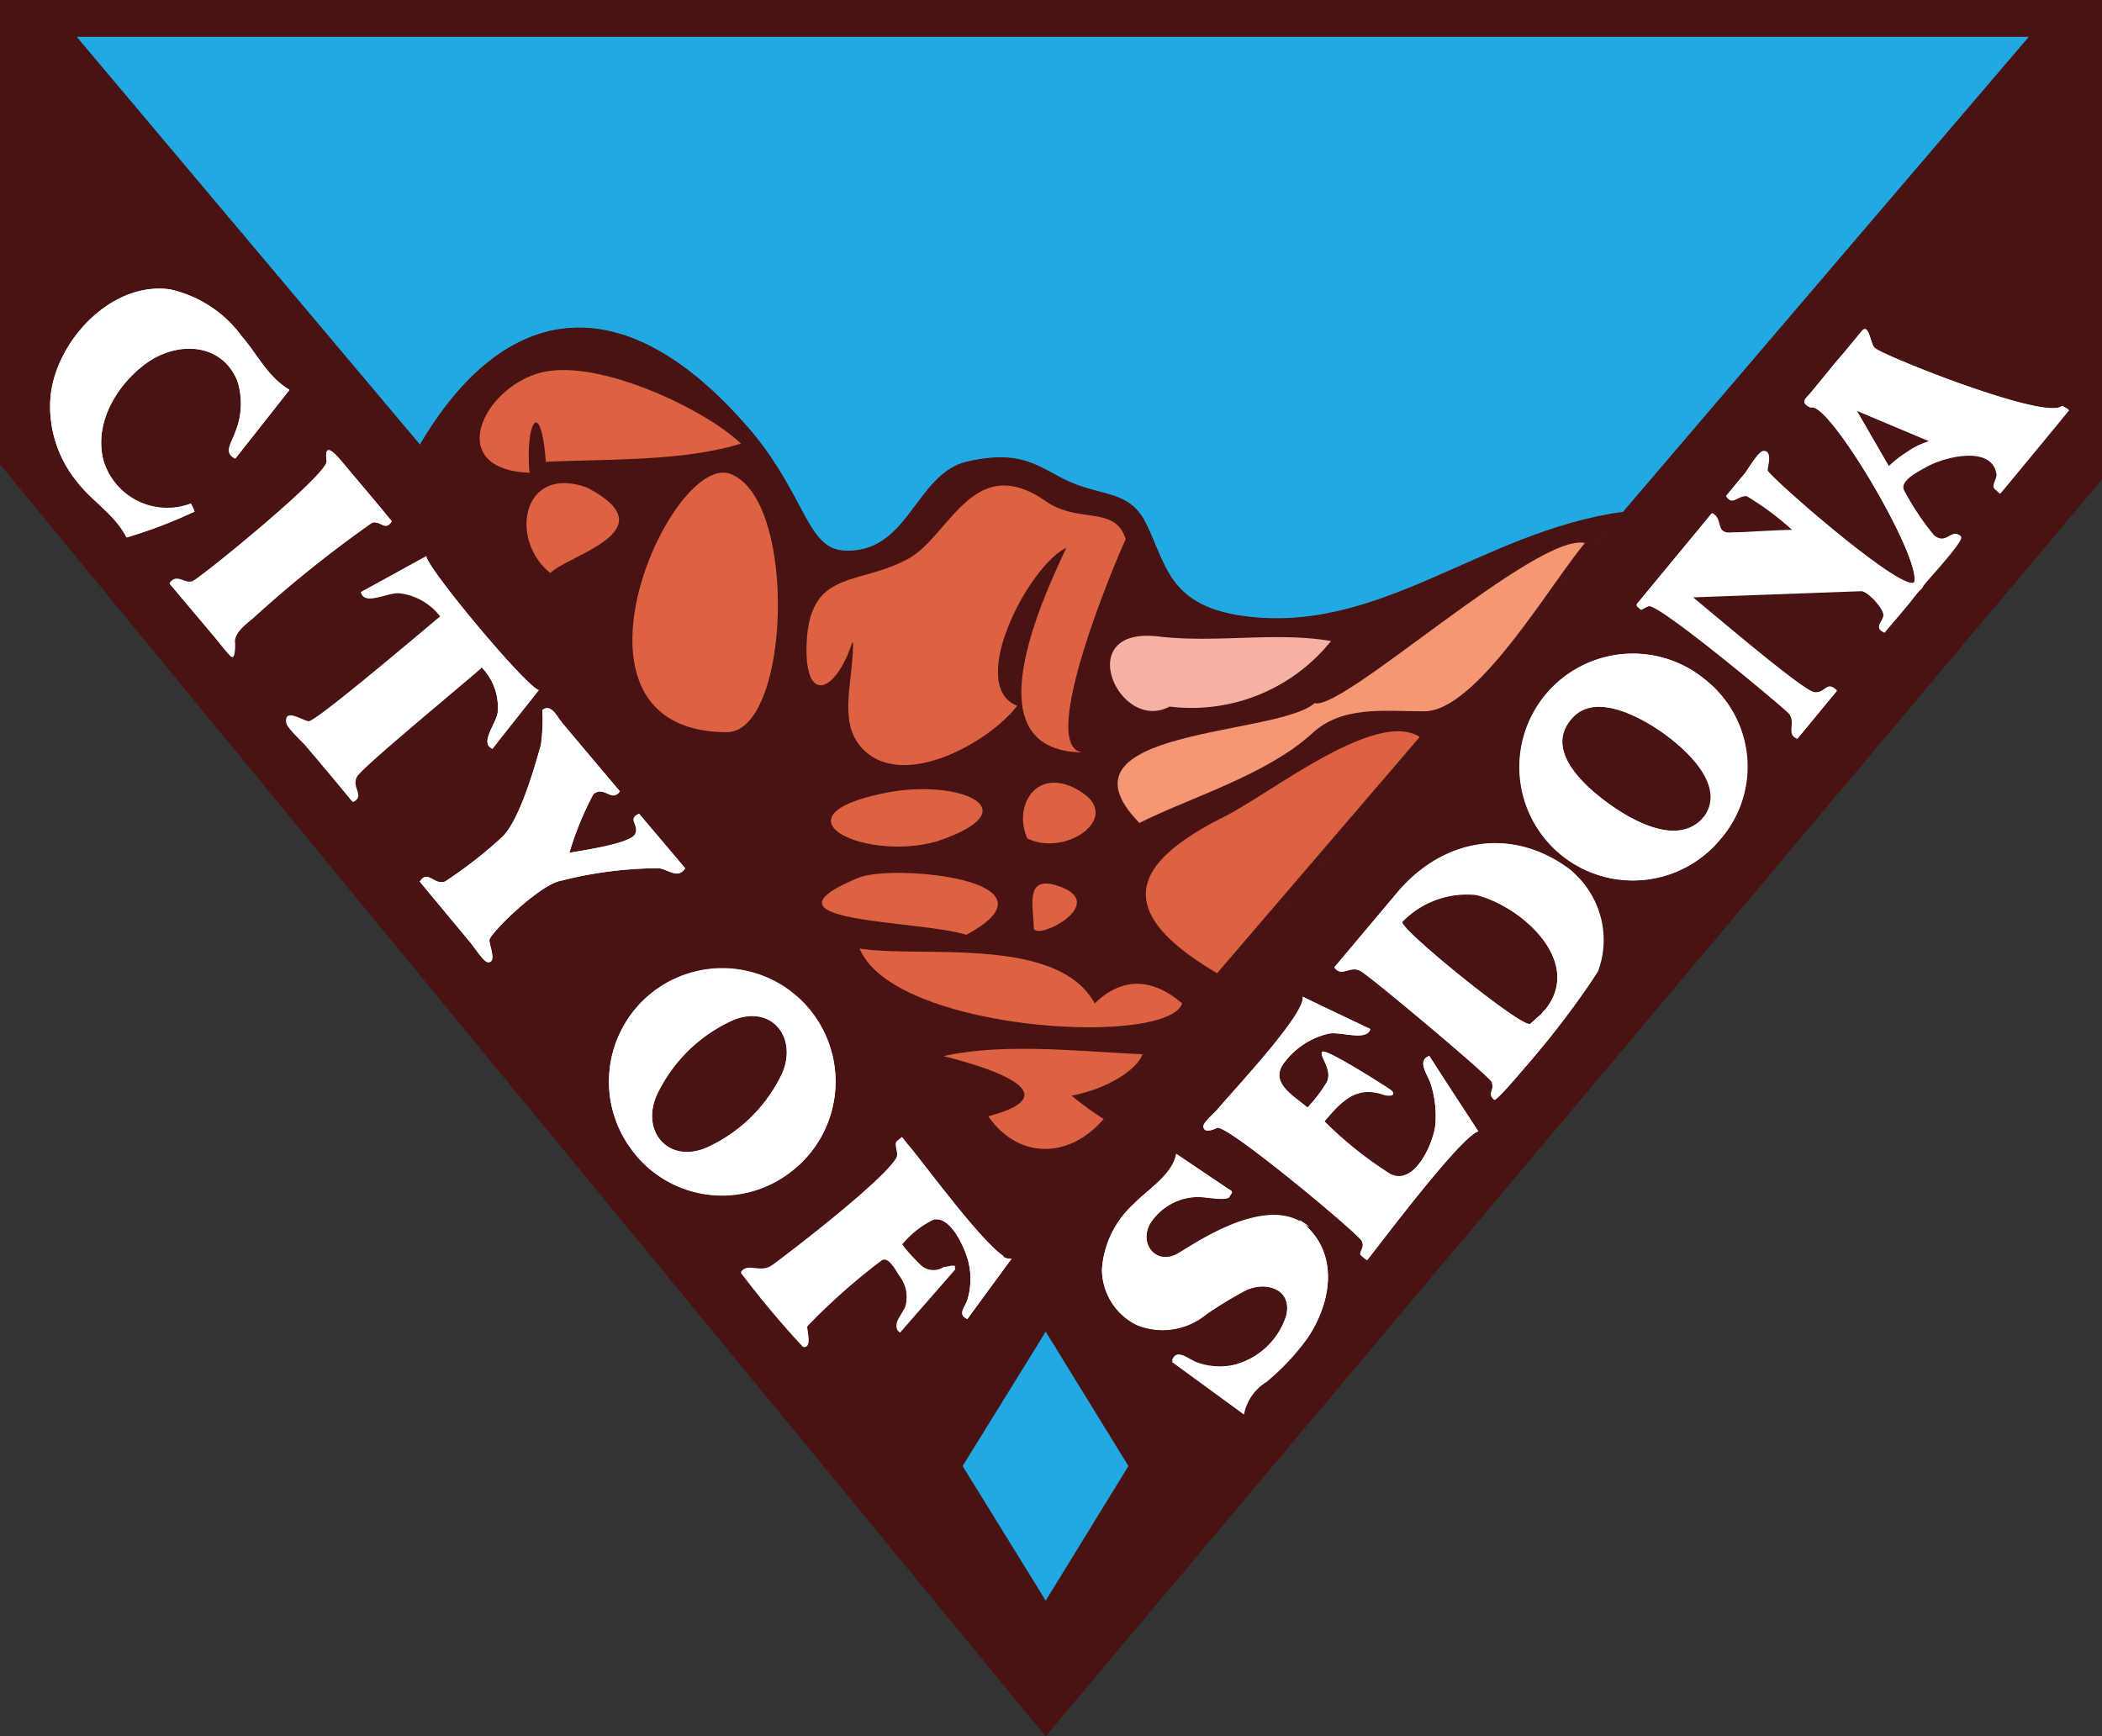 <svg xmlns="http://www.w3.org/2000/svg" viewBox="0 0 101.67 83.98"><rect x="0" y="0" width="101.67" height="83.98" fill="#333333" stroke="none"/><path fill="#23a9e1" d="M0 0l50.58 59.05L101.67 0H0z"/><path d="M50.92 0H0v22.46L50.58 84l.34-.42 50.75-60.39V0zm0 57.05l-.34.41L3.71 1.78h94.42z" fill="#491213"/><path d="M50.58 57.46l.34-.41L78.5 24.76c-6.92.95-11.87 6.08-18.61 5-3.39-.56-3.5-2.51-4.47-4.46-.74-1.49-1.94-1.3-3.48-1.91s-2.28-1.73-5.17-1.06c-2.52.59-2.81 4.52-6 4.3-1.69-.13-1.81-2.5-4.24-5.54-6.3-7.57-12.16-6.53-16.25.47z" fill="#491213"/><path d="M23.28 32.25a2.79 2.79 0 01.8 2.11c0 .58-.93 1.55-.27 1.85l2.25-2.83c-.6-.15-5.37-5.85-5.44-6.48l-3.16 1.74c.16.66 1.29 0 1.85 0a2.89 2.89 0 012 1.16c-1.73 1.45-5.93 5-6.37 5.09-.23 0-1.09-.6-1.1-.06 0 .26.85 1 1 1.21L17 38.73c.62-.28-.11-.73.21-1.24s4.9-4.27 6-5.24zM18 25.27c.44-.1.62.43.95-.06-.81-1-1.63-1.94-2.44-2.92-.38-.44-.84-.91-.71 0 .09.63-6.11 5.67-6.49 5.82s-.76-.41-1.11.1l2.19 2.61c.25.29.48.61.75.88s.21-.67.22-.59c-.09-.51.53-.94.86-1.22A58.94 58.94 0 0118 25.27zM9.24 24.35a3.22 3.22 0 01-4.21-2c-.54-1.84.61-3.76 2.07-4.8s3.59-1 4.37.84a3.59 3.59 0 01-.09 2.5c-.16.5-.6 1 0 1.29L14 18.85c-1.06-.63-1.52-1.68-2.31-2.59A5.89 5.89 0 008.23 14c-2.87-.4-5.57 2.56-5.79 5.25a5.75 5.75 0 001.24 4c.75 1 1.87 1.62 2.44 2.75a22.55 22.55 0 003.29-1.25 2.09 2.09 0 00-.17-.37zM48.54 60.76c-1.15-.77-4-4.69-4.58-5.34l-.33-.42s-.28.22-.24.19c-.18.14.13.57-.06.86-.79 1.24-5.75 5-6 5.16-.56.39-1.17-.15-1.49.32a46 46 0 003 3.58c.48.08.15-.81.21-1a30.37 30.37 0 013.55-3.21c.34-.28.69.42.89.72a1.78 1.78 0 01.3 1.57c-.12.37-.72.92-.25 1.17l2.61-3c.25-.3-.57 0-.47-.09a.92.92 0 01-1.06 0c-.1-.07-1.09-1.08-1-1.17a4.73 4.73 0 011.53-1.1c.87-.21 1.59 1.52 1.71 2.13a3.46 3.46 0 01-.07 1.75c-.13.39-.49.7 0 .93l2.13-2.92a.68.68 0 01-.4-.09zM38.31 56.63a5.48 5.48 0 10-7.79-1.07 5.42 5.42 0 007.79 1.07c1.16-.98-.1.07 0 0zm-.46-4.75a7.41 7.41 0 01-3.74 3.66c-1.81.72-3.1-.82-2.35-2.55a7.45 7.45 0 013.73-3.67c1.85-.73 3.07.85 2.36 2.56-.38.89.07-.17 0 0zM31.87 42c.47.06.92.55 1.27 0l-2.23-2.63c-.6.26.05.55-.2 1s-2.56.78-3.17.89a14.93 14.93 0 011.16-2.84c.54-.44.88.43 1.28-.14l-2.75-3.25c-.31-.37-.55-1-1-.68a8.47 8.47 0 01-.08 1.73c-.09.24-.94 3.64-1.93 4.47a20.88 20.88 0 01-2.7 2.1c-.54.19-.83-.6-1.22 0l2.49 3c.12.15.6.86.77.89.52.1.06-.89.11-1.09.15-.43 2.5-2.71 3.5-2.85a19 19 0 014.7-.6zM69.21 52.45a5.06 5.06 0 01.21 2c-.11.87-1 2.92-2.17 2.34a18.6 18.6 0 01-3.19-2.55c.8-.94 1.51-1.75 2.85-1.3.37.12.69 0 .3-.26s-3.11-2-3.26-1.8.53.87.22 1.47a6.9 6.9 0 01-.93 1.22c-.72-.61-1.92-1.25-1.06-2.25a3.69 3.69 0 012.1-1.32c.57-.11 1.84.39 2-.22-1.09-.52-2.17-1-3.26-1.56.18.79-3.35 4.52-4.13 5.46-.11.14-.66.61-.67.8 0 .42.63.09.66.08.49-.18 6.82 5.11 7 5.47s-.22.58 0 .73c0 0 .23.22.26.19.39-.47 4.52-6 5.37-6.22-.79-1.21-1.59-2.43-2.37-3.65-.64.24-.07.92.07 1.37zM63 59.15c-2.07-1.34-5.59 1.28-6.12 1.53-1 .49-1.79-.54-1.25-1.5A2.78 2.78 0 0158 57.89c.27 0 1.35.2 1.46 0s.23-.23 0-.35l-2.57-1.73c-.17 1-1.38 1.73-2.07 2.44a4.7 4.7 0 00-1.52 3.15 3 3 0 001.7 2.69 3.29 3.29 0 003.33-.51 19.66 19.66 0 011.92-1.17c1-.47 2.31-.06 1.95 1.27A3.58 3.58 0 0159.79 66a3.22 3.22 0 01-1.87-.09c-.43-.14-1-.73-1.23-.11l3.48 2.54a2.35 2.35 0 011.08-1.57 11.48 11.48 0 002-2.12c1.16-1.65 1.54-4.05-.25-5.5zM63 59.15c.93.6-.59-.49 0 0zM99.73 19.63c-.72.73-8.42-2.34-9-2.77-.29-.11-.3-1.32-.7-.83s-.81 1-1.22 1.46L87.58 19c-.26.31-.54.45 0 .72.84-.42 5.42 7.34 5 8.46-.73.37-6.92-5.06-7.08-5.42-.06-.14.27-1-.22-.94-.22 0-.74.89-.88 1.07L83.48 24c.33.49.51 0 1 0a13.81 13.81 0 012.24 1.67c-.73 0-2.69.13-2.94.11-.9.11-.42-.66-1-.93l-2.28 2.76-1.33 1.61c-.05.07 0 0 0 .11.33.28.11.17.57 0s6.56 4.93 6.78 5.19c.37.45-.16 1 .41 1.22l1.8-2.18c.09-.11.14-.1 0-.2-.43-.35-.48.21-1 .15s-4.4-3.37-5.9-4.61l8.2-.3c.3 0 1.14.89 1.06 1.21s-.46.56.06.8c.48-.58 1-1.15 1.45-1.74l.23-.28a.63.63 0 00.21-.26l.17-.21c.43-.49 1.8-2 1.64-2.15-.47-.4-.69.46-1.3-.06a12.89 12.89 0 01-1.44-2.16c-.27-.45.6-.9 1-1.12.78-.48 3.25-1.18 3.48.35 0 .26-.27.55-.08.7s.2.25.27.17 2.36-2.85 3.3-4c-.08-.03-.23-.18-.35-.22zm-7.37 2.15l-.08.06.08-.05a5.44 5.44 0 00-1 .76l-1.56-2.7 3.52 1.49a3.72 3.72 0 00-.96.44zM82.62 33a5.48 5.48 0 10.59 7.6 5.38 5.38 0 00-.59-7.6zm-.29 6.61c-1.23 1.3-3.36.1-4.51-.73S74.69 36.34 76 34.8c1.06-1.29 3.12-.23 4.19.48s3.41 2.6 2.27 4.22c.03-.09.08-.15-.13.11z" fill="#fff"/><path d="M82.62 33c1.17 1-.26-.22 0 0zM82.31 39.64a.76.76 0 00.08-.11.62.62 0 00-.08.11zM76 42.12c.11.09.28.22-.06-.06-2.83-2.12-6.19-1.5-8.4 1.16l-3 3.57c.35.51.76-.12 1.27.17s6.25 5.1 6.34 5.37c.16.45-.25.54.14.87.18.15 4.54-5.24 4.94-6.19A4.33 4.33 0 0076 42.12zm-1.31 6.75c-.24.3 0 .06-.67.65-.31.3-6.44-4.67-6.19-4.94a4.34 4.34 0 013.58-1.3c2.21.56 5.23 3.26 3.3 5.59z" fill="#fff"/><path d="M50.58 57.48l.34-.41L78.5 24.78c-6.92.95-11.87 6.08-18.61 5-3.39-.57-3.5-2.52-4.47-4.46-.74-1.49-1.93-1.3-3.48-1.91s-2.28-1.74-5.17-1.06c-2.52.59-2.8 4.52-6 4.29-1.69-.12-1.81-2.5-4.24-5.54-6.3-7.57-12.16-6.52-16.25.48z" fill="#491213"/><path fill="#23a9e1" d="M46.56 70.92l4.02-6.5 4 6.5-4 6.51-4.02-6.51z"/><path d="M23.28 32.27a2.78 2.78 0 01.8 2.11c0 .58-.93 1.55-.26 1.85.74-.95 1.49-1.89 2.24-2.84-.6-.15-5.37-5.85-5.44-6.47l-3.16 1.73c.16.67 1.29 0 1.85.05a2.9 2.9 0 012 1.15c-1.72 1.45-5.93 5-6.37 5.09-.23 0-1.09-.6-1.1 0 0 .26.85 1 1 1.21.75.88 1.49 1.77 2.23 2.65.62-.28-.11-.73.21-1.24s4.9-4.27 6-5.24zM18 25.29c.44-.1.62.43.95-.06l-2.44-2.92c-.38-.44-.85-.91-.71 0 .1.69-6.1 5.69-6.48 5.84s-.76-.42-1.11.1l2.19 2.6c.25.3.48.62.75.89s.21-.68.22-.59c-.09-.51.53-.95.86-1.23A58.49 58.49 0 0118 25.29zM9.24 24.37a3.22 3.22 0 01-4.21-2c-.54-1.84.61-3.76 2.07-4.81s3.59-1 4.37.84a3.62 3.62 0 01-.09 2.51c-.16.5-.6 1 0 1.28L14 18.87c-1.06-.64-1.52-1.68-2.31-2.6A5.83 5.83 0 008.23 14c-2.87-.41-5.57 2.55-5.79 5.24a5.73 5.73 0 001.24 4c.75 1 1.87 1.63 2.44 2.76a22.73 22.73 0 003.29-1.26 2 2 0 00-.17-.36zM48.54 60.78c-1.16-.77-4-4.69-4.58-5.34l-.33-.4s-.28.23-.24.19c-.18.15.13.58-.06.87-.79 1.24-5.75 5-6 5.16-.56.39-1.16-.16-1.49.32a46 46 0 003 3.58c.48.08.15-.81.21-1A30.37 30.37 0 0142.61 61c.34-.28.69.42.89.72a1.77 1.77 0 01.29 1.57c-.11.37-.71.92-.25 1.17l2.62-3c.25-.29-.57 0-.47-.08a.92.92 0 01-1.06 0c-.1-.07-1.09-1.08-1-1.17A4.62 4.62 0 0145.15 59c.87-.21 1.59 1.52 1.71 2.13a3.46 3.46 0 01-.07 1.75c-.13.39-.49.7 0 .93.72-1 1.43-1.94 2.14-2.92a.68.68 0 01-.4-.09c-.12-.11.14.05.01-.02zM38.31 56.65a5.48 5.48 0 10-7.79-1.07 5.42 5.42 0 007.79 1.07c1.16-.98-.1.07 0 0zm-.46-4.76a7.43 7.43 0 01-3.74 3.67c-1.81.71-3.1-.83-2.36-2.55a7.47 7.47 0 013.74-3.67c1.85-.73 3.07.85 2.36 2.55-.39.89.07-.17 0 0zM31.87 42c.47.06.92.55 1.27 0l-2.23-2.64c-.6.27.05.55-.2 1s-2.56.78-3.17.89a15.08 15.08 0 011.16-2.83c.54-.45.88.43 1.28-.14l-2.74-3.26c-.32-.36-.56-1-1-.68a8.56 8.56 0 01-.08 1.74c-.09.23-.94 3.64-1.93 4.47a21.67 21.67 0 01-2.7 2.09c-.54.19-.83-.59-1.22 0l2.49 3c.12.15.6.87.77.9.52.09.06-.9.11-1.09.15-.43 2.5-2.72 3.5-2.86a19.53 19.53 0 014.69-.59z" fill="#fff"/><path d="M25.61 22.87c-4.05-.16-2.35-3.95.39-4.8s8.09 1.71 9.84 3.39c-2.78.86-6.38.74-9.44.88-.23-3.12-1-2-.79.53zM26.62 27.72c-2-1.58-1.39-5.26 1.76-4.14 4 2.08-.85 3.24-1.76 4.14zM35.11 35.42c-8.62-.07-2.79-13.32.14-12.52 3.37 1.08 3 12.62-.14 12.52zM41.22 31.09c-.84 2.51-2.36 3-2.2-.07.2-3.5 2.48-2.66 4.93-4 2-1.12 3.14-5.21 6.64-2.77 1.57 1.1 3.36.18 3.86 1.84 0-.09-4.55 10.31-2 10.31-5 0-2.77-5.93-.87-9.9-1.85.88-4.84 6.69-2.38 7.64-1.28 1.69-5.2 3.94-7.24 2.3-1.55-1.25-.69-3.33-.7-5.35zM45.32 40.7c-3.49 1-8.12-1.21-2.51-2.34 3.48-.71 7.19.77 2.51 2.34zM49.69 40.56c-.74-1.66.56-3.64 2.68-2.2 1.85 1.25-.85 3.1-2.68 2.2zM46.74 45.22c-2.41-.74-10.53-.56-5.21-2.76 1.64-.68 10.15.1 5.21 2.76zM50 44.87c0-1-.51-2.68 1.35-1.95 2.24.88-1.35 2.66-1.35 1.95zM57.18 48.54c-1.44-1.23-2.89-1.3-4.23 0-1.8-3.29-8.32-2.19-11.37-2.65 1.64 4 14.87 4.78 15.6 2.65zM55.28 51c-3.16-.14-6.68-.56-9.65.09 1.86.46 6.4 1.79 2.17 2.91 1.52 2.17 4 2 5.58.13A15 15 0 0151.83 53c1.67-.3 3.24-1.26 3.45-2.07zM58.87 47.08c-5.29-3.11-3.95-5.42.36-7.58 2.25-1.13 7.32-5.21 9.44-3.85l-9.8 11.43z" fill="#dc6243"/><path d="M55.11 39.81c-4.48-4.6 6.68-4.18 8.48-5.8 1.31.44 10.77-8.28 13.07-7.74-1.65 1.94-5.22 8.14-7.77 8.14-2 0-4-.29-5.47 1.11-2.23 2-5.91 3.08-8.31 4.29z" fill="#f49774"/><path d="M56.57 34.18c-2.45 1.32-4.77-3.9-.53-3.39 2.81.33 5.66-.24 8.34.22a8.65 8.65 0 01-7.81 3.17z" fill="#f4b1a4"/><path d="M69.21 52.47a5 5 0 01.21 2c-.11.87-1 2.92-2.17 2.33a17.68 17.68 0 01-3.19-2.55c.8-.93 1.51-1.75 2.85-1.29.37.12.69 0 .3-.26s-3.11-2-3.26-1.8.53.86.22 1.47a7.29 7.29 0 01-.93 1.22c-.72-.61-1.92-1.25-1.06-2.26a3.71 3.71 0 012.1-1.33c.57-.11 1.84.39 2-.22L63 48.21c.18.8-3.35 4.53-4.13 5.47-.11.13-.66.6-.67.79 0 .43.63.1.66.09.49-.18 6.82 5.11 7 5.47s-.22.57 0 .73c0 0 .23.22.26.18.39-.46 4.52-6 5.37-6.21-.79-1.22-1.59-2.43-2.37-3.65-.62.25-.04.92.09 1.39zM63 59.17c-2.07-1.34-5.59 1.28-6.12 1.53-1 .49-1.79-.54-1.25-1.5A2.76 2.76 0 0158 57.91c.27 0 1.35.2 1.46 0s.22-.23 0-.35l-2.57-1.73c-.17 1-1.38 1.72-2.07 2.44a4.66 4.66 0 00-1.52 3.15 3 3 0 001.7 2.69 3.32 3.32 0 003.33-.51 19.66 19.66 0 011.92-1.17c1-.47 2.3-.06 1.95 1.27a3.6 3.6 0 01-2.41 2.3 3.31 3.31 0 01-1.87 0c-.43-.14-1-.73-1.23-.11l3.48 2.54a2.35 2.35 0 011.08-1.57 11.54 11.54 0 002-2.13c1.16-1.73 1.54-4.11-.25-5.56zM63 59.17c.93.6-.59-.49 0 0zM99.74 19.64c-.73.73-8.42-2.34-9-2.76-.29-.11-.3-1.32-.7-.83l-1.22 1.46L87.58 19c-.26.32-.54.46 0 .72.83-.41 5.42 7.35 5 8.47-.73.37-6.92-5.06-7.09-5.42 0-.15.28-1-.21-.94-.22 0-.74.89-.88 1.07-.3.35-.6.71-.89 1.07.33.48.51 0 1 0a13.72 13.72 0 012.24 1.66c-.73 0-2.69.14-2.94.12-.9.11-.42-.67-1-.93l-2.28 2.76-1.33 1.61c-.05.06 0 0 0 .11.33.27.11.17.57 0s6.56 4.93 6.78 5.19c.38.45-.16 1 .41 1.22l1.8-2.19c.09-.11.14-.1 0-.2-.43-.35-.48.22-1 .16s-4.4-3.37-5.9-4.61l8.2-.31c.3 0 1.14.9 1.07 1.22s-.46.56 0 .79c.48-.57 1-1.14 1.46-1.73l.23-.28a.9.9 0 00.21-.27l.16-.21c.43-.48 1.8-2 1.64-2.15-.46-.4-.69.47-1.3-.05a12.89 12.89 0 01-1.44-2.16c-.27-.45.61-.9 1-1.12.78-.48 3.25-1.19 3.48.35 0 .25-.27.55-.08.7s.2.24.27.16l3.3-4a2 2 0 00-.32-.17zm-7.38 2.16l-.08.05.08-.05a5.94 5.94 0 00-1 .76l-1.56-2.69 3.52 1.48a3.75 3.75 0 00-.96.45zM82.62 33a5.49 5.49 0 10.59 7.6 5.33 5.33 0 00-.59-7.6zm-.29 6.62c-1.23 1.29-3.36.1-4.51-.73s-3.11-2.57-1.85-4.1c1-1.29 3.12-.23 4.19.48s3.41 2.6 2.27 4.22c.06-.06.11-.12-.1.14z" fill="#fff"/><path d="M82.62 33c1.17 1-.26-.21 0 0zM82.31 39.65l.08-.11a.7.7 0 00-.08.11zM76 42.14c.12.09.28.22-.06-.06-2.83-2.13-6.19-1.5-8.4 1.16q-1.49 1.77-3 3.56c.35.51.76-.11 1.27.18s6.25 5.1 6.34 5.37c.16.45-.25.54.14.87a40.89 40.89 0 005-6.22A4.33 4.33 0 0076 42.14zm-1.31 6.75c-.24.3 0 0-.67.65-.3.29-6.44-4.67-6.19-4.94a4.34 4.34 0 013.58-1.3c2.21.56 5.23 3.26 3.3 5.59z" fill="#fff"/></svg>
